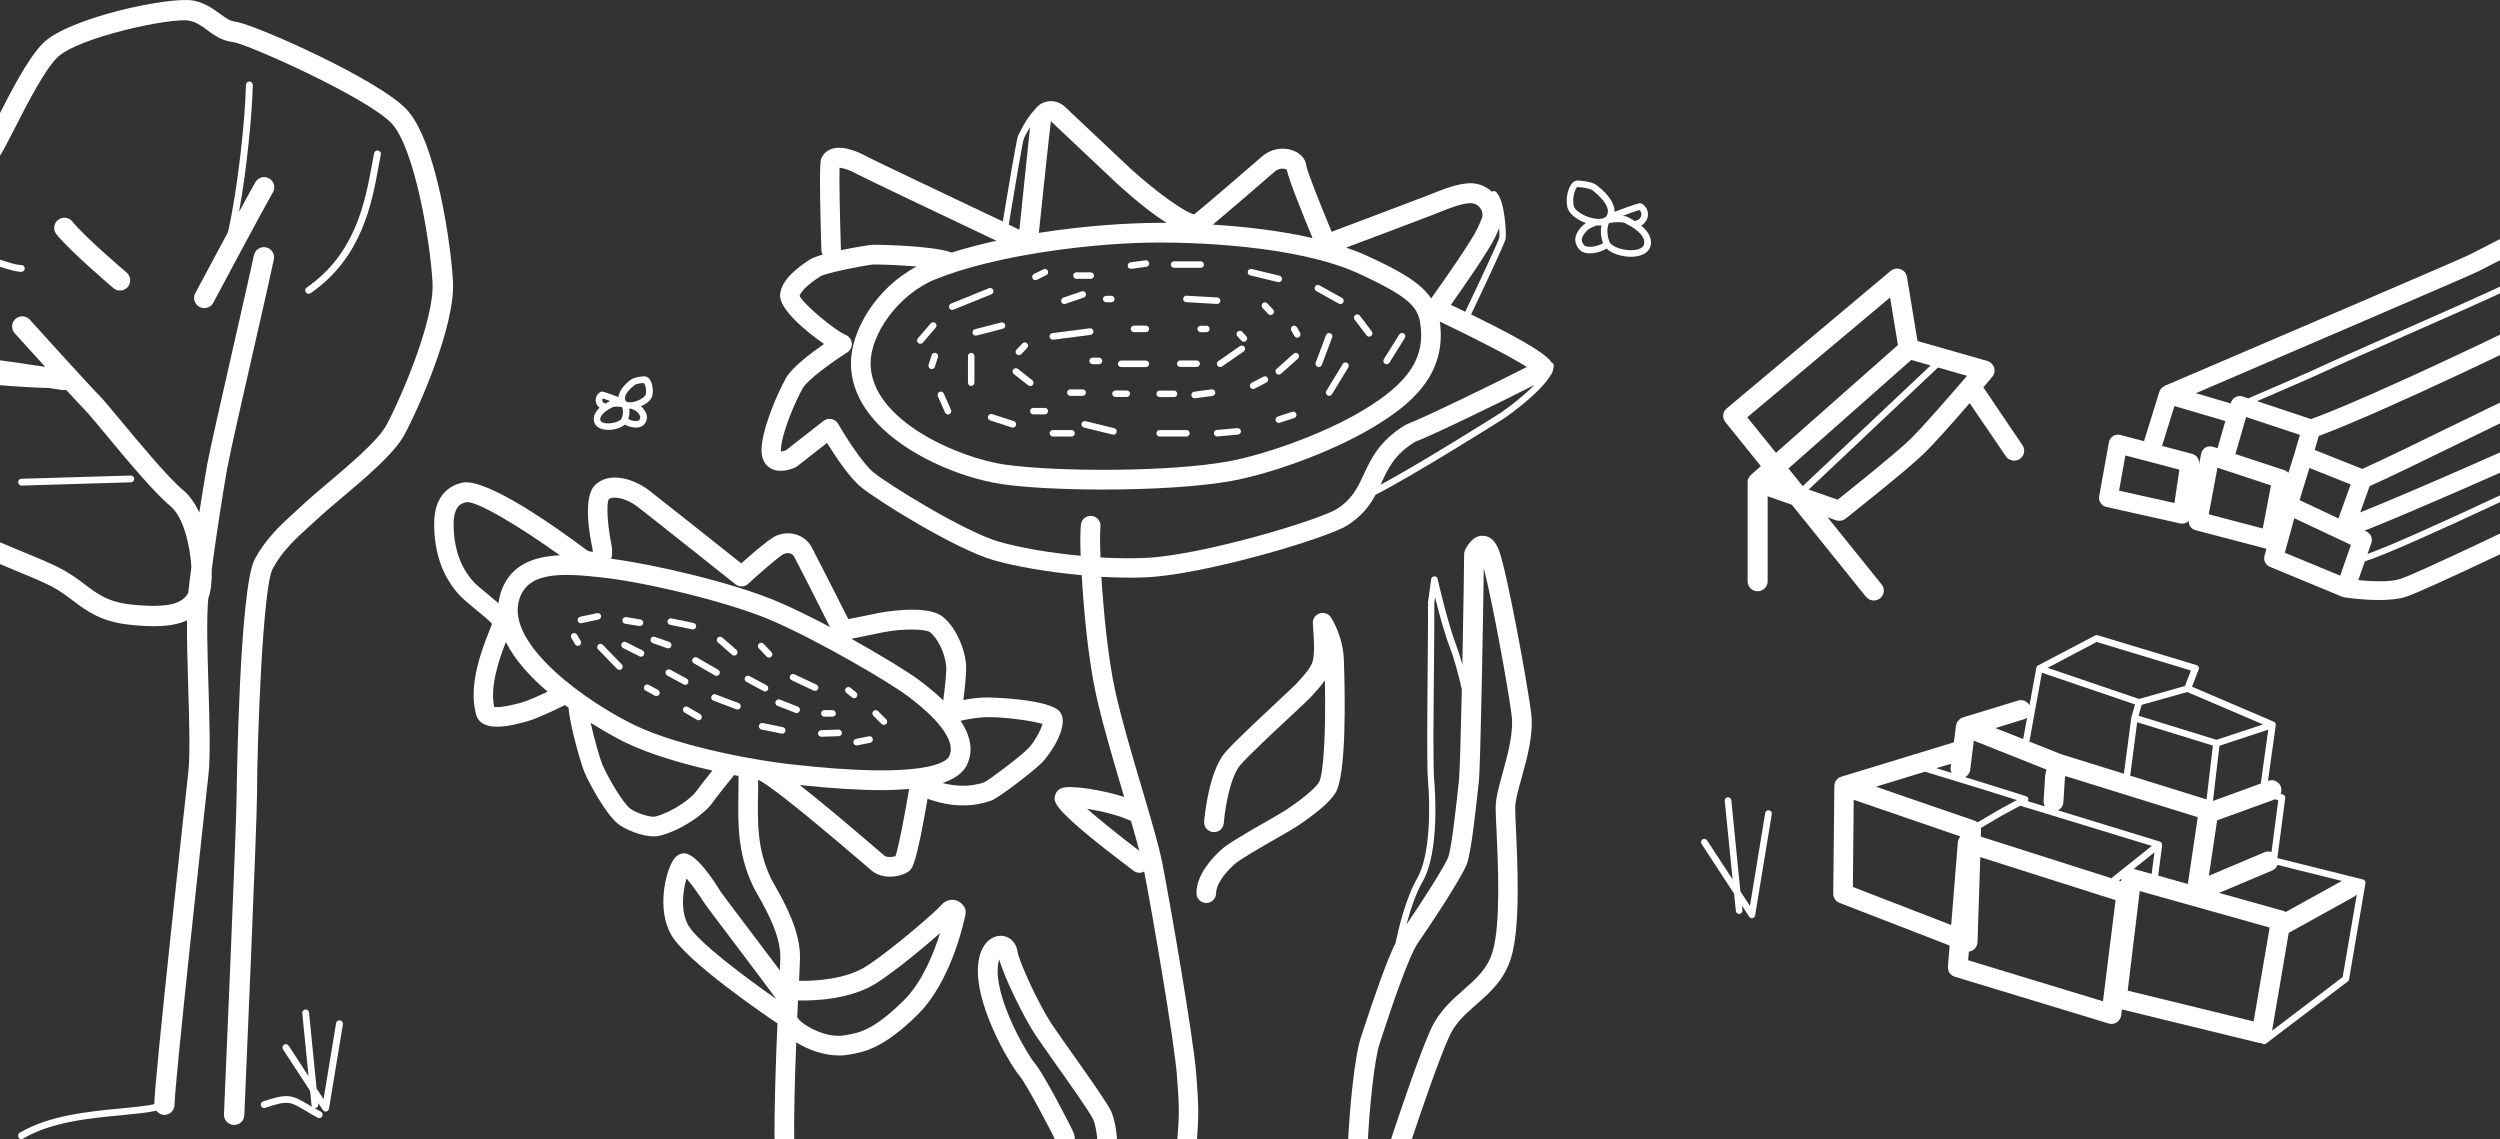 <svg width="384" height="175" viewBox="0 0 384 175" fill="none" xmlns="http://www.w3.org/2000/svg">
<rect x="0" y="0" width="384" height="175" fill="#333333" stroke="none"/>
<path d="M36.206 3.342C35.296 3.225 34.621 2.726 33.769 2.109C32.8 1.404 31.611 0.508 29.834 0.112C26.325 -0.666 10.454 2.726 6.577 6.66C4.243 9.039 1.629 14.148 -0.456 18.259C-1.16 19.64 -1.938 21.181 -2.423 21.974C-3.069 21.769 -4.082 21.358 -4.875 21.035C-9.045 19.361 -11.923 18.348 -13.714 19.302C-14.022 19.463 -14.551 19.669 -15.182 19.904C-18.265 21.079 -24.021 23.281 -26.796 30.006C-30.026 37.816 -30.085 54.951 -28.279 59.723C-28.029 60.369 -27.794 61.088 -27.515 61.881C-25.959 66.447 -23.61 73.348 -17.678 77.767C-12.965 81.277 -4.596 84.742 1.497 87.267C4.081 88.339 6.313 89.264 7.635 89.924C9.103 90.659 10.189 91.481 11.246 92.288C13.331 93.859 15.489 95.489 19.924 95.959C23.154 96.297 26.34 96.385 28.733 95.284C28.689 98.264 28.806 101.905 28.909 105.488C29.071 110.656 29.232 116.015 28.909 118.761C28.337 123.841 23.741 165.862 23.697 169.606C22.376 169.885 20.584 170.061 18.588 170.252C13.654 170.722 7.517 171.309 3.024 173.996C2.775 174.143 2.701 174.466 2.848 174.716C2.951 174.877 3.112 174.965 3.288 174.965C3.377 174.965 3.465 174.936 3.553 174.892C7.84 172.322 13.845 171.75 18.676 171.295C20.819 171.089 22.64 170.913 24.02 170.605C24.299 170.986 24.74 171.251 25.253 171.251C26.12 171.251 26.81 170.546 26.81 169.694C26.81 166.699 31.317 125.265 32.007 119.128C32.345 116.162 32.184 110.935 32.022 105.414C31.86 100.232 31.699 94.887 31.993 91.907C32.389 90.879 32.565 89.293 32.521 87.487C33.27 81.805 34.371 74.875 34.914 71.865C35.296 69.736 37.337 60.765 39.143 52.851C40.391 47.404 41.551 42.295 42.065 39.843C42.241 39.006 41.712 38.169 40.861 37.993C40.024 37.817 39.187 38.345 39.011 39.197C38.482 41.634 37.322 46.729 36.089 52.161C34.195 60.486 32.228 69.105 31.831 71.307C31.538 72.966 31.082 75.683 30.613 78.737C29.966 77.342 29.159 76.138 28.175 75.33C25.899 73.451 21.524 68.18 18.632 64.7C17.017 62.762 15.857 61.367 15.269 60.765C13.684 59.179 4.669 49.21 4.58 49.107C4.008 48.461 3.024 48.417 2.378 48.99C1.732 49.562 1.688 50.561 2.261 51.192C2.437 51.398 4.581 53.762 6.944 56.346C3.935 55.891 -0.529 55.245 -3.142 54.936C-4.009 54.834 -4.772 55.45 -4.875 56.302C-4.934 56.86 -4.684 57.374 -4.273 57.697C-8.384 57.241 -12.172 56.654 -14.198 55.993C-14.477 55.905 -14.771 56.052 -14.859 56.331C-14.947 56.61 -14.8 56.904 -14.521 56.992C-10.293 58.372 0.675 59.414 7.576 59.605C8.78 59.782 9.587 59.914 9.602 59.914C9.675 59.928 9.763 59.928 9.837 59.928C9.94 59.928 10.042 59.899 10.145 59.87C11.467 61.309 12.568 62.483 13.038 62.968C13.522 63.452 14.77 64.95 16.209 66.682C19.351 70.47 23.668 75.668 26.178 77.738C28.146 79.353 29.218 83.758 29.394 87.12C29.203 88.544 29.041 89.895 28.909 91.085C28.043 92.612 26.134 93.478 20.203 92.861C16.635 92.479 15.064 91.305 13.082 89.807C11.966 88.97 10.703 88.016 8.985 87.15C7.561 86.43 5.285 85.49 2.642 84.404C-3.304 81.937 -11.467 78.56 -15.872 75.286C-21.026 71.439 -23.096 65.346 -24.623 60.897C-24.902 60.075 -25.166 59.312 -25.416 58.636C-26.855 54.819 -26.972 38.492 -23.962 31.224C-21.701 25.748 -16.959 23.927 -14.125 22.855C-13.405 22.576 -12.789 22.341 -12.348 22.106C-11.423 21.842 -7.826 23.266 -6.094 23.971C-3.289 25.087 -2.144 25.557 -1.131 25.072C-0.338 24.691 0.117 23.912 2.261 19.713C4.155 15.998 6.754 10.918 8.75 8.877C11.834 5.735 26.531 2.608 29.1 3.181C30.216 3.43 30.98 3.988 31.846 4.634C32.874 5.383 34.019 6.249 35.751 6.455C38.027 6.734 56.571 15.073 60.183 18.979C63.633 22.723 66.085 36.877 66.438 43.425C66.746 49.181 61.534 61.279 59.317 65.361C58.039 67.71 53.532 71.498 50.258 74.273C48.922 75.404 47.762 76.373 46.925 77.151C46.44 77.606 45.956 78.046 45.501 78.457C43.122 80.616 40.89 82.657 39.143 85.858C36.735 90.277 36.353 121.609 36.353 121.918C36.353 126.22 34.415 170.722 34.401 171.162C34.356 172.029 35.032 172.748 35.898 172.792C35.928 172.792 35.942 172.792 35.972 172.792C36.809 172.792 37.499 172.132 37.528 171.295C37.601 169.459 39.481 126.278 39.481 121.903C39.481 114.4 40.332 90.189 41.889 87.34C43.386 84.595 45.339 82.804 47.615 80.748C48.085 80.308 48.584 79.867 49.083 79.412C49.846 78.692 50.977 77.738 52.284 76.637C55.954 73.554 60.521 69.707 62.077 66.844C64.206 62.938 69.947 50.091 69.58 43.249C69.301 37.949 67.098 21.827 62.503 16.865C58.303 12.269 39.055 3.709 36.206 3.342Z" fill="white"/>
<path d="M11.1 34.014C10.556 33.353 9.573 33.25 8.897 33.793C8.222 34.337 8.134 35.32 8.677 35.996C10.938 38.756 17.163 44.027 17.428 44.262C17.721 44.511 18.074 44.629 18.441 44.629C18.881 44.629 19.322 44.438 19.63 44.071C20.188 43.41 20.1 42.427 19.454 41.869C19.381 41.81 13.17 36.554 11.1 34.014Z" fill="white"/>
<path d="M38.306 12.519C38.291 12.519 38.291 12.519 38.306 12.519C38.013 12.519 37.778 12.739 37.778 13.033C37.66 18.407 36.544 28.875 35.017 35.658C32.654 40.063 30.187 44.688 29.996 45.026C29.585 45.789 29.878 46.729 30.642 47.14C30.877 47.257 31.127 47.331 31.376 47.331C31.934 47.331 32.477 47.037 32.756 46.509C32.83 46.362 40.567 31.856 41.918 29.55C42.359 28.802 42.094 27.847 41.36 27.422C40.611 26.981 39.657 27.245 39.231 27.979C38.82 28.684 37.866 30.431 36.721 32.546C37.925 25.88 38.717 17.584 38.835 13.077C38.82 12.754 38.585 12.519 38.306 12.519Z" fill="white"/>
<path d="M47.703 45.04C55.587 39.579 57.1 31.371 58.186 25.366C58.289 24.793 58.392 24.25 58.495 23.736C58.553 23.457 58.362 23.178 58.083 23.119C57.804 23.061 57.526 23.252 57.467 23.531C57.364 24.044 57.261 24.602 57.158 25.175C56.087 30.989 54.633 38.962 47.101 44.174C46.866 44.336 46.807 44.659 46.969 44.894C47.072 45.04 47.233 45.114 47.395 45.114C47.497 45.129 47.615 45.099 47.703 45.04Z" fill="white"/>
<path d="M3.259 40.709C0.954 40.709 -9.779 36.128 -16.474 31.959C-16.723 31.812 -17.032 31.885 -17.193 32.12C-17.34 32.37 -17.267 32.678 -17.032 32.84C-10.572 36.862 0.558 41.752 3.259 41.752C3.274 41.752 3.289 41.752 3.289 41.752C3.582 41.752 3.803 41.502 3.803 41.223C3.803 40.944 3.568 40.709 3.289 40.709C3.289 40.709 3.274 40.709 3.259 40.709Z" fill="white"/>
<path d="M3.318 74.582L20.115 74.082C20.408 74.067 20.629 73.833 20.614 73.539C20.599 73.26 20.379 73.04 20.1 73.04H20.085L3.289 73.539C2.995 73.554 2.775 73.789 2.79 74.082C2.804 74.361 3.024 74.582 3.303 74.582C3.303 74.582 3.303 74.582 3.318 74.582Z" fill="white"/>
<path d="M52.225 156.73C51.932 156.686 51.667 156.877 51.623 157.156L49.7 168.829L48.628 167.199L47.468 155.526C47.439 155.247 47.175 155.027 46.896 155.056C46.617 155.086 46.396 155.335 46.426 155.629L47.395 165.305L44.341 160.621C44.179 160.386 43.856 160.313 43.621 160.474C43.386 160.636 43.313 160.959 43.475 161.194L47.63 167.551L47.85 169.739C47.865 169.856 47.923 169.959 47.997 170.047C47.747 169.9 47.512 169.768 47.307 169.636C44.84 168.168 44.179 167.904 40.406 169.181C40.142 169.269 39.995 169.563 40.083 169.842C40.171 170.121 40.465 170.253 40.744 170.165C44.194 168.99 44.546 169.196 46.778 170.517C47.321 170.84 47.982 171.236 48.79 171.677C48.863 171.721 48.951 171.736 49.039 171.736C49.23 171.736 49.406 171.633 49.494 171.457C49.627 171.207 49.538 170.884 49.289 170.752C48.863 170.517 48.481 170.311 48.144 170.106C48.217 170.15 48.291 170.194 48.379 170.194C48.393 170.194 48.408 170.194 48.437 170.194C48.716 170.165 48.937 169.915 48.907 169.621L48.892 169.43L49.597 170.502C49.641 170.561 49.7 170.62 49.773 170.664C49.788 170.679 49.817 170.678 49.832 170.693C49.861 170.708 49.906 170.723 49.935 170.737C49.964 170.737 49.993 170.737 50.023 170.737C50.126 170.737 50.214 170.708 50.302 170.649C50.317 170.634 50.317 170.634 50.331 170.62C50.346 170.605 50.361 170.59 50.375 170.576C50.449 170.502 50.507 170.4 50.537 170.297C50.537 170.297 50.537 170.297 50.537 170.282L52.681 157.288C52.695 157.053 52.504 156.774 52.225 156.73Z" fill="white"/>
<path d="M450.827 25.573C450.773 25.465 450.706 25.358 450.638 25.264C450.625 25.25 450.625 25.237 450.611 25.223C450.611 25.223 450.611 25.223 450.598 25.223C450.504 25.116 450.396 25.008 450.275 24.927L442.394 19.938C441.721 19.521 440.847 19.709 440.417 20.381C440.148 20.798 440.161 21.309 440.349 21.726L440.094 21.968C440.013 21.767 439.892 21.592 439.731 21.444L435.709 17.92C435.602 17.826 435.467 17.745 435.319 17.678L426.967 14.154C426.308 13.872 425.582 14.141 425.218 14.732C424.963 14.571 424.68 14.477 424.358 14.49L418.991 14.934C418.951 14.934 418.911 14.948 418.87 14.961C418.83 14.975 418.776 14.975 418.736 14.988C418.574 15.028 418.413 15.096 418.278 15.19L417.861 15.486C412.979 18.942 405.286 24.47 404.049 25.815C402.462 27.133 382.825 37.368 379.409 39.076C377.795 39.883 348.004 52.634 332.496 59.264C332.483 59.278 332.47 59.291 332.443 59.305C332.348 59.345 332.268 59.412 332.174 59.493C332.106 59.547 332.039 59.587 331.985 59.641C331.931 59.708 331.891 59.789 331.837 59.87C331.784 59.95 331.73 60.031 331.703 60.125C331.689 60.139 331.676 60.152 331.676 60.179L329.322 67.765L325.691 66.81C325.314 66.716 324.897 66.769 324.561 66.984C324.225 67.2 323.996 67.549 323.929 67.939L322.436 76.211C322.301 76.964 322.786 77.691 323.525 77.865L334.85 80.394C334.958 80.421 335.065 80.434 335.159 80.434C335.442 80.434 335.724 80.353 335.966 80.179C336.047 80.125 336.101 80.031 336.182 79.963C336.141 80.636 336.558 81.255 337.217 81.43L348.125 84.294L347.829 85.37C347.641 86.07 347.99 86.796 348.663 87.065L359.732 91.651C359.786 91.678 359.839 91.665 359.907 91.692C359.961 91.705 360.001 91.745 360.068 91.745C360.458 91.813 362.866 92.162 365.381 92.162C366.806 92.162 368.273 92.055 369.429 91.705C372.428 90.804 394.567 80.098 397.068 78.874C397.109 78.847 397.162 78.834 397.203 78.807C398.481 78.013 428.567 59.305 431.836 57.086C435.238 54.772 451.432 39.695 452.709 38.444C454.323 36.871 454.377 34.423 454.377 34.154C454.377 33.966 454.337 33.764 454.256 33.589L450.827 25.573ZM450.464 31.948C446.321 35.822 428.231 50.509 425.434 52.19C424.116 52.983 419.354 56.023 414.297 59.237C407.976 63.272 400.821 67.832 399.503 68.585C396.893 70.051 370.734 82.559 363.646 85.088L364.238 83.407C364.48 82.721 364.157 81.954 363.498 81.645L363.202 81.51C369.026 79.251 389.523 70.266 392.482 68.787C395.858 67.106 414.755 55.848 417.445 54.1C419.919 52.499 442.838 33.522 448.957 28.451L450.464 31.948ZM442.609 23.529C442.622 23.515 442.622 23.502 442.636 23.488L447.074 26.299C436.355 35.19 417.902 50.401 415.871 51.719C413.208 53.454 394.513 64.59 391.177 66.245C388.299 67.684 368.703 76.278 362.529 78.699L363.982 74.664C367.062 73.306 373.208 70.293 378.198 67.859C381.762 66.11 385.125 64.469 385.717 64.241C387.479 63.555 406.792 51.517 411.863 47.926C417.014 44.295 430.8 34.759 430.935 34.665C431.002 34.625 431.056 34.571 431.109 34.517L442.609 23.529ZM434.781 20.906L437.848 23.582C437.955 23.677 438.063 23.73 438.184 23.784L429.226 32.352C428.002 33.199 415.158 42.076 410.222 45.573C404.614 49.527 386.066 60.986 384.695 61.551C384.022 61.806 381.453 63.071 376.961 65.263C371.985 67.697 365.852 70.697 362.839 72.028L355.536 69.11L356.168 66.958C366.188 63.259 391.648 50.979 394.768 49.218C398.265 47.24 422.3 32.002 424.411 30.495C426.55 28.962 434.082 21.874 434.405 21.578C434.606 21.404 434.714 21.162 434.781 20.906ZM361.063 74.409L359.181 79.627L353.209 76.816L354.729 71.88L361.063 74.409ZM425.797 16.75C425.824 16.763 425.837 16.79 425.864 16.804L432.4 19.561C430.235 21.605 424.398 27.026 422.757 28.196C420.672 29.689 396.826 44.792 393.37 46.756C390.276 48.505 364.722 60.825 354.984 64.375L346.686 61.618C350.277 60.071 356.571 57.355 357.392 56.911C357.809 56.696 361.844 54.907 366.524 52.849C374.419 49.379 384.237 45.048 385.461 44.335C386.927 43.488 390.034 41.901 393.047 40.354C396.14 38.767 399.072 37.261 400.417 36.481C402.206 35.445 411.016 29.756 412.401 28.693C413.692 27.698 421.304 21.148 421.842 20.61C422.152 20.274 424.452 18.041 425.797 16.75ZM380.7 41.659C380.942 41.538 405.151 29.204 406.227 27.698C406.873 26.985 412.576 22.816 417.485 19.305H417.498L419.637 17.786L423.739 17.449C422.582 18.566 421.399 19.722 421.184 19.938C420.82 20.314 413.248 26.851 411.836 27.954C410.478 29.016 401.735 34.638 399.96 35.674C398.642 36.44 395.589 38.014 392.63 39.52C389.604 41.067 386.483 42.667 385.004 43.528C383.82 44.214 373.612 48.706 366.147 52.002C361.265 54.154 357.405 55.862 356.961 56.09C356.101 56.547 348.582 59.789 345.341 61.188L344.493 60.905C344.13 60.784 343.727 60.811 343.377 60.999C343.027 61.174 342.772 61.497 342.664 61.874L342.637 61.968L337.284 60.394C348.098 55.727 378.925 42.547 380.7 41.659ZM333.989 77.26L325.489 75.364L326.458 69.957L334.756 72.136L333.989 77.26ZM338.091 69.715L337.728 71.611L337.769 71.315C337.876 70.589 337.432 69.903 336.72 69.715L332.093 68.491L333.989 62.371L341.817 64.671L340.633 68.76C340.62 68.787 340.633 68.814 340.62 68.854L339.921 68.625C339.531 68.504 339.1 68.545 338.75 68.746C338.428 68.948 338.172 69.298 338.091 69.715ZM347.56 81.174L339.261 78.995L340.606 71.84L348.824 74.557L347.56 81.174ZM343.323 69.728C343.35 69.661 343.391 69.621 343.417 69.553L345.005 64.052L353.263 66.796L352.456 69.553L351.501 72.633C351.339 72.459 351.151 72.311 350.909 72.23L343.323 69.728ZM359.45 88.423L350.949 84.9L352.402 79.6L359.382 82.882L361.104 83.689L359.45 88.423ZM450.732 36.373C449.549 37.516 433.355 52.58 430.235 54.705C427.088 56.843 397.351 75.337 395.764 76.319C388.945 79.627 370.962 88.249 368.609 88.948C366.995 89.432 364.197 89.311 362.234 89.109L363.242 86.231C369.456 84.267 397.969 70.549 399.973 69.419C401.318 68.666 408.178 64.281 414.822 60.058C419.865 56.843 424.627 53.804 425.931 53.024C428.002 51.786 445.823 37.61 450.867 32.89L451.526 34.409C451.459 34.92 451.27 35.862 450.732 36.373Z" fill="white"/>
<path d="M304.645 59.499C305.414 58.597 305.937 57.981 306.009 57.881C306.343 57.48 306.445 56.95 306.3 56.463C306.14 55.976 305.748 55.59 305.254 55.446L294.525 52.382L292.913 42.543C292.826 41.999 292.449 41.541 291.926 41.355C291.403 41.154 290.823 41.269 290.387 41.627L265.226 62.736C264.587 63.266 264.5 64.197 265.023 64.841L270.467 71.6L268.972 72.918C268.783 73.076 268.638 73.29 268.536 73.534C268.522 73.548 268.522 73.577 268.507 73.591C268.449 73.763 268.42 73.935 268.435 74.107V89.301C268.435 90.146 269.131 90.819 269.973 90.819C270.816 90.819 271.513 90.132 271.513 89.301V76.226L275.229 77.529L286.612 91.664C286.917 92.037 287.367 92.237 287.817 92.237C288.151 92.237 288.485 92.122 288.775 91.908C289.443 91.378 289.559 90.433 289.022 89.774L280.717 79.463L281.995 79.907C282.503 80.079 283.055 79.993 283.476 79.663C283.853 79.362 292.696 72.388 295.498 69.681C297.095 68.135 300.144 64.698 302.539 61.919L308.1 70.082C308.405 70.526 308.884 70.755 309.378 70.755C309.668 70.755 309.973 70.669 310.234 70.498C310.946 70.025 311.134 69.08 310.655 68.393L304.645 59.499ZM268.376 64.096L290.314 45.694L291.519 52.998L272.79 69.552L268.376 64.096ZM274.707 71.959L293.567 55.289L296.543 56.134L276.899 74.665L274.707 71.959ZM293.378 67.505C291.113 69.696 284.405 75.052 282.256 76.756L277.814 75.195L297.675 56.449L302.133 57.723C299.781 60.473 295.338 65.6 293.378 67.505Z" fill="white"/>
<path d="M362.951 135.084L349.829 131.811C349.815 131.782 349.829 131.739 349.815 131.711C349.815 131.711 349.815 131.711 349.815 131.697L351.01 122.588C351.039 122.332 350.882 122.104 350.64 122.033L350.299 121.948C350.441 121.606 350.47 121.222 350.341 120.838C350.057 120.055 349.189 119.642 348.406 119.927L348.363 119.941L349.559 111.387C349.559 111.387 349.559 111.387 349.559 111.373C349.573 111.302 349.559 111.231 349.544 111.16C349.53 111.131 349.516 111.117 349.516 111.103C349.502 111.089 349.502 111.074 349.488 111.06C349.431 110.975 349.374 110.918 349.288 110.875C349.288 110.875 349.288 110.861 349.274 110.861L336.693 105.481L337.717 102.82C337.774 102.692 337.76 102.549 337.703 102.421C337.646 102.293 337.532 102.193 337.39 102.165L322.19 97.568C322.062 97.525 321.934 97.54 321.806 97.611L313.053 102.208C313.053 102.208 313.053 102.208 313.039 102.222H313.025C313.01 102.236 312.996 102.25 312.968 102.265C312.939 102.293 312.897 102.322 312.882 102.35C312.868 102.364 312.854 102.393 312.84 102.421C312.825 102.464 312.797 102.492 312.797 102.535C312.797 102.549 312.783 102.549 312.783 102.563L311.73 108.327C311.388 107.716 310.691 107.388 309.993 107.602L301.511 110.192C301.397 110.22 301.283 110.277 301.183 110.334C301.155 110.348 301.141 110.391 301.098 110.405C300.984 110.491 300.885 110.576 300.799 110.69C300.756 110.747 300.7 110.79 300.657 110.861C300.571 111.017 300.515 111.174 300.472 111.359C300.472 111.387 300.443 111.416 300.443 111.444L300.116 114.02L282.824 119.301C282.81 119.301 282.795 119.315 282.781 119.315C282.639 119.357 282.511 119.414 282.383 119.5C282.354 119.514 282.34 119.542 282.326 119.557C282.297 119.585 282.269 119.599 282.255 119.628C282.127 119.742 282.013 119.87 281.927 120.026C281.927 120.026 281.927 120.026 281.927 120.041C281.842 120.197 281.799 120.354 281.785 120.524C281.785 120.567 281.771 120.596 281.771 120.638C281.771 120.667 281.757 120.695 281.757 120.724L281.586 137.262C281.586 137.888 281.97 138.457 282.554 138.685L299.461 145.232L299.205 148.462C299.148 149.174 299.59 149.829 300.273 150.028L323.87 157.201C324.012 157.243 324.168 157.272 324.311 157.272C324.595 157.272 324.894 157.187 325.136 157.03C325.506 156.788 325.762 156.39 325.819 155.948L325.933 155.052L347.04 160.204C347.153 160.232 347.281 160.247 347.395 160.247C347.41 160.247 347.41 160.247 347.424 160.247C347.523 160.332 347.637 160.389 347.765 160.389C347.879 160.389 347.979 160.36 348.064 160.289L360.631 150.739C360.731 150.668 360.802 150.554 360.816 150.426L363.335 135.653C363.364 135.397 363.207 135.141 362.951 135.084ZM349.829 132.85L359.706 135.312L351.082 140.08C350.982 140.023 350.882 139.951 350.754 139.923L340.863 137.148L349.018 133.704C349.402 133.533 349.687 133.22 349.829 132.85ZM349.416 122.787C349.431 122.787 349.431 122.773 349.431 122.773L349.943 122.901L348.904 130.871C348.562 130.757 348.192 130.743 347.836 130.9L339.283 134.515L340.55 126.004L349.416 122.787ZM332.082 129.69C332.082 129.676 332.082 129.662 332.082 129.647V129.633C332.067 129.548 332.025 129.477 331.982 129.42C331.968 129.405 331.953 129.391 331.939 129.391C331.897 129.348 331.84 129.306 331.783 129.292C331.768 129.292 331.768 129.277 331.754 129.263L316.099 124.467C316.568 124.239 316.896 123.784 316.938 123.229L317.166 119.514L317.237 119.201L337.575 125.52L336.052 135.781L331.498 134.5L332.11 129.804C332.096 129.761 332.082 129.733 332.082 129.69ZM327.2 119.144L328.267 110.932L339.895 114.518L338.927 122.787L327.2 119.144ZM347.253 120.354L339.909 123.029L340.906 114.547L348.406 112.071L347.253 120.354ZM347.609 111.274L340.45 113.636L328.481 109.936L328.951 108.271L335.953 106.292L347.609 111.274ZM322.048 98.607L336.522 102.99L335.611 105.367L328.552 107.36L314.505 102.578L322.048 98.607ZM313.637 103.332L327.94 108.199L327.399 110.107C327.399 110.121 327.385 110.121 327.385 110.135C327.385 110.149 327.385 110.163 327.385 110.178L327.371 110.22L326.232 118.845L316.611 115.856L311.715 113.907L313.637 103.332ZM310.847 110.491C311.046 110.434 311.217 110.334 311.359 110.22L310.762 113.522L306.492 111.829L310.847 110.491ZM302.621 118.262L303.176 113.764L314.334 118.205L314.163 118.959C314.149 119.044 314.135 119.115 314.135 119.201L313.893 123.044C313.879 123.342 313.964 123.627 314.106 123.869L311.459 123.058C311.53 122.958 311.573 122.844 311.559 122.73C311.545 122.531 311.402 122.36 311.217 122.304C311.16 122.289 307.374 121.065 301.852 119.372C302.265 119.13 302.564 118.745 302.621 118.262ZM299.689 117.308L299.618 117.877C299.575 118.176 299.661 118.461 299.789 118.717C299.02 118.489 298.223 118.247 297.412 117.991L299.689 117.308ZM295.676 118.532C302.165 120.482 307.545 122.175 309.794 122.887L306.99 124.41L306.962 124.424L306.947 124.438L303.745 126.317C303.603 126.203 303.446 126.103 303.276 126.047L288.147 120.838L295.676 118.532ZM300.728 129.334L299.703 142.086L284.603 136.237L284.731 122.844L301.112 128.48C300.913 128.736 300.756 129.021 300.728 129.334ZM323.016 153.799L302.308 147.494L302.422 146.171C302.649 146.142 302.863 146.071 303.062 145.943C303.475 145.673 303.717 145.217 303.745 144.733L304.172 131.654L324.951 138.258L323.016 153.799ZM325.791 135.369L325.464 135.269L325.848 134.97L325.791 135.369ZM324.453 134.771C324.41 134.814 324.396 134.871 324.368 134.913L304.258 128.509L304.286 127.513C304.286 127.399 304.258 127.285 304.243 127.185L307.431 125.307L310.306 123.755L330.516 129.932L324.453 134.771ZM330.929 130.914L330.488 134.23L327.783 133.476C327.769 133.476 327.741 133.476 327.726 133.476L330.929 130.914ZM346.157 156.888L326.816 152.163L328.666 136.863L348.619 142.47L346.157 156.888ZM359.834 150.071L348.989 158.325L351.551 143.282L361.585 137.731C361.756 137.632 361.898 137.518 362.012 137.375L359.834 150.071Z" fill="white"/>
<path d="M271.723 124.452C271.438 124.409 271.182 124.594 271.139 124.865L268.791 139.154L267.325 136.919L265.93 122.915C265.902 122.645 265.646 122.431 265.375 122.46C265.105 122.488 264.891 122.73 264.92 123.015L266.129 135.083L262.201 129.078C262.045 128.836 261.732 128.779 261.504 128.935C261.276 129.092 261.205 129.405 261.362 129.633L266.357 137.275L266.628 139.922C266.656 140.179 266.87 140.378 267.126 140.378C267.14 140.378 267.154 140.378 267.183 140.378C267.453 140.349 267.667 140.107 267.638 139.823L267.567 139.111L268.677 140.805C268.72 140.862 268.777 140.919 268.848 140.961C268.862 140.976 268.891 140.976 268.905 140.99C268.933 141.004 268.976 141.018 269.004 141.033C269.033 141.033 269.061 141.033 269.09 141.033C269.189 141.033 269.275 141.004 269.36 140.947C269.374 140.933 269.374 140.933 269.389 140.919C269.403 140.904 269.417 140.89 269.431 140.876C269.503 140.805 269.559 140.705 269.588 140.606C269.588 140.606 269.588 140.606 269.588 140.591L272.15 125.021C272.192 124.751 272.007 124.495 271.723 124.452Z" fill="white"/>
<path d="M204.427 94.819C204.042 94.25 203.331 94.008 202.676 94.221C202.021 94.449 201.609 95.075 201.651 95.758L201.694 96.384C201.808 98.007 201.95 100.014 201.68 101.394C201.466 102.447 200.271 103.757 199.616 104.468C199.431 104.667 199.274 104.853 199.161 104.981C198.933 105.223 197.524 106.56 196.143 107.841C193.112 110.674 189.34 114.203 188.145 115.626C185.74 118.515 185.071 124.92 184.957 126.172C184.886 126.998 185.498 127.738 186.337 127.809C187.191 127.88 187.903 127.268 187.974 126.429C188.245 123.269 189.141 119.156 190.465 117.562C191.532 116.281 195.546 112.524 198.207 110.047C200.427 107.969 201.224 107.229 201.48 106.916C201.58 106.802 201.708 106.66 201.851 106.503C202.32 105.991 202.946 105.294 203.501 104.497C203.672 112.509 203.302 119.014 202.576 120.181C202.306 120.622 201.253 121.917 197.467 124.45C197.026 124.749 195.845 125.418 194.606 126.13C191.219 128.065 188.558 129.617 187.576 130.513C185.839 132.107 183.776 134.555 183.776 137.188C183.776 138.028 184.459 138.697 185.284 138.697C186.11 138.697 186.793 138.014 186.793 137.188C186.793 136.007 187.818 134.384 189.611 132.748C190.422 132.008 193.838 130.058 196.086 128.763C197.481 127.966 198.591 127.325 199.118 126.984C202.32 124.849 204.284 123.155 205.124 121.789C206.846 118.999 206.604 106.617 206.419 101.423C206.319 97.694 204.498 94.933 204.427 94.819Z" fill="white"/>
<path d="M164.576 161.639C163.324 159.874 162.199 158.28 161.559 157.327C159.695 154.537 156.535 147.834 156.279 146.097C156.037 144.575 154.77 143.564 153.375 143.763C151.483 144.019 149.789 146.225 150.287 150.609C150.956 156.501 155.396 163.888 156.649 165.311C157.574 166.378 161.659 174.092 162.086 175.103C162.114 175.216 162.142 175.416 162.157 175.658C163.153 175.658 164.163 175.643 165.174 175.643C165.131 174.946 165.046 174.362 164.904 173.992C164.491 172.982 160.25 164.813 158.94 163.318C158.001 162.237 153.902 155.434 153.304 150.267C153.134 148.83 153.29 147.919 153.489 147.378C154.329 150.367 157.403 156.515 159.068 159.006C159.723 159.974 160.862 161.596 162.128 163.389C164.334 166.506 167.366 170.776 167.892 171.915C168.277 172.726 168.49 174.135 168.604 175.643C169.614 175.643 170.625 175.629 171.635 175.629C171.479 173.48 171.194 171.815 170.639 170.634C169.999 169.339 167.722 166.094 164.576 161.639Z" fill="white"/>
<path d="M122.307 160.102C124.185 161.297 126.676 162.123 128.882 162.123C129.338 162.123 129.764 162.094 130.191 162.023L130.376 161.995C132.711 161.596 135.614 161.098 140.937 155.861C146.345 150.538 148.224 140.803 148.309 140.39C148.366 140.049 148.323 139.693 148.152 139.38C147.868 138.867 147.284 138.298 146.445 138.213C146.018 138.184 145.206 138.241 144.466 139.138C143.854 139.878 137.35 145.613 133.138 148.374C129.978 150.438 125.082 150.709 122.734 150.652C122.805 149.2 122.848 148.047 122.876 147.35C123.018 143.123 120.542 138.725 119.062 136.092C118.749 135.537 118.493 135.082 118.336 134.74C116.287 130.385 116.358 126.357 116.443 121.703C116.457 121.077 116.457 120.408 116.457 119.768C117.439 120.209 120.869 122.557 132.611 132.634C133.308 133.231 133.792 133.644 133.949 133.772C134.717 134.399 135.728 134.655 136.696 134.655C137.863 134.655 138.987 134.299 139.627 133.801C140.097 133.431 140.723 132.947 142.474 122.685C144.623 123.497 148.323 124.365 152.223 122.984C153.404 122.572 158.713 118.473 160.065 117.121C161.09 116.096 164.391 111.542 162.826 109.364C161.374 107.372 152.095 107.058 150.914 107.144C149.803 107.215 148.807 107.357 147.967 107.514C148.209 105.678 148.48 103.202 148.38 102.006C148.11 99.16 146.573 96.071 144.708 94.662C142.146 92.741 135.045 94.136 134.973 94.15C133.365 94.477 131.487 94.862 130.305 95.103C128.925 92.371 125.239 85.098 124.655 84.017C123.588 82.052 121.04 81.341 118.962 82.422C117.881 82.992 115.333 85.226 113.853 86.536C110.736 84.045 101.442 76.673 99.749 75.363C97.173 73.385 93.472 72.46 91.394 74.509C89.487 76.388 90.583 82.309 90.968 84.073C91.039 84.415 91.053 84.643 91.053 84.771C90.84 84.757 90.512 84.686 90.242 84.586C85.574 81.085 74.729 73.357 71.014 74.139C69.392 74.481 66.659 75.776 66.688 80.515C66.702 85.013 68.04 88.699 70.644 91.489C71.199 92.072 72.096 92.812 73.049 93.595C73.832 94.235 75.07 95.246 75.583 95.815C75.483 96.085 75.341 96.456 75.198 96.797C74.031 99.743 71.868 105.237 73.135 109.763C73.974 112.737 78.842 111.385 80.905 110.816C82.585 110.346 85.374 108.994 86.769 108.297C86.954 108.439 87.139 108.567 87.324 108.695C87.552 111.57 89.26 117.377 89.758 118.587C90.27 119.825 93.031 125.19 95.123 126.685C96.091 127.382 98.468 128.464 100.432 128.464C100.802 128.464 101.158 128.421 101.471 128.336C104.687 127.482 108.174 125.062 109.412 123.326C110.181 122.258 111.903 120.109 112.757 119.056C112.985 119.099 113.212 119.142 113.44 119.184C113.44 120.01 113.44 120.849 113.426 121.632C113.341 126.457 113.269 131.011 115.618 136.007C115.789 136.391 116.087 136.918 116.443 137.544C117.767 139.892 119.973 143.834 119.859 147.222C119.845 147.663 119.816 148.289 119.788 149.058C118.706 147.62 117.34 145.798 115.66 143.578C113.44 140.646 110.921 137.316 110.636 136.875C109.569 135.124 106.879 131.068 105.086 131.068C104.374 131.068 103.777 131.481 103.307 132.278C102.183 134.199 100.902 139.664 103.065 143.536C105.385 147.677 117.753 156.074 119.162 157.028C119.247 157.085 119.332 157.113 119.418 157.141C119.162 163.176 118.905 170.392 118.976 175.885C119.973 175.885 120.983 175.871 121.994 175.871C121.923 171.331 122.093 165.396 122.307 160.102ZM122.577 153.669C125.168 153.726 130.789 153.527 134.774 150.908C137.791 148.93 141.833 145.585 144.395 143.322C143.427 146.425 141.648 150.879 138.788 153.697C134.134 158.28 131.956 158.65 129.836 159.006L129.651 159.034C126.747 159.547 122.862 157.241 122.449 156.216C122.506 155.334 122.549 154.48 122.577 153.669ZM137.549 131.509C137.08 131.666 136.197 131.723 135.856 131.438C135.699 131.31 135.244 130.912 134.575 130.342C129.451 125.945 125.623 122.757 122.833 120.579C127.744 121.106 131.914 121.362 135.386 121.362C136.952 121.362 138.361 121.291 139.642 121.191C138.916 125.489 138.005 130.2 137.549 131.509ZM151.084 110.175C153.461 110.019 158.471 110.659 160.136 111.2C159.88 112.125 158.884 114.004 157.902 115C156.564 116.338 151.91 119.81 151.198 120.152C148.821 120.992 146.487 120.721 144.765 120.266C146.587 119.654 147.811 118.8 148.409 117.69C149.533 115.598 149.234 113.264 147.541 110.716C148.38 110.517 149.633 110.275 151.084 110.175ZM135.557 97.139C138.617 96.512 142.189 96.598 142.858 97.11C143.897 97.893 145.135 100.156 145.335 102.305C145.42 103.187 145.149 105.578 144.879 107.585C143.854 106.589 142.645 105.564 141.236 104.511C139.627 103.301 135.457 100.725 130.775 98.121C131.956 97.879 133.892 97.48 135.557 97.139ZM93.501 76.701C94.099 76.118 96.148 76.474 97.899 77.811C99.877 79.32 112.828 89.638 112.956 89.738C113.54 90.207 114.38 90.179 114.92 89.667C116.699 88.03 119.56 85.539 120.329 85.127C120.869 84.842 121.638 84.899 121.965 85.483C122.52 86.493 126.064 93.481 127.487 96.313C124.769 94.876 122.022 93.509 119.631 92.485C112.586 89.453 100.261 86.65 93.885 85.824C94.07 85.169 94.084 84.401 93.885 83.476C93.359 80.985 93.088 77.384 93.501 76.701ZM74.928 91.275C74.088 90.592 73.234 89.894 72.822 89.453C70.758 87.247 69.691 84.244 69.676 80.544C69.662 77.555 71.028 77.27 71.612 77.142C73.177 76.872 79.824 80.871 86.001 85.297C81.987 85.468 78.301 86.735 76.906 91.061C76.735 91.602 76.636 92.129 76.565 92.656C76.095 92.243 75.554 91.787 74.928 91.275ZM80.066 107.927C77.504 108.638 76.351 108.652 75.91 108.596C75.213 105.379 76.721 101.124 77.703 98.619C79.098 101.408 81.489 103.999 84.108 106.233C82.727 106.902 81.062 107.642 80.066 107.927ZM106.922 121.575C106.125 122.685 103.307 124.721 100.674 125.418C99.977 125.603 97.842 124.934 96.846 124.237C95.621 123.354 93.174 119.013 92.519 117.434C92.149 116.537 91.266 113.477 90.726 111.029C93.743 112.922 96.077 114.061 96.148 114.089C99.948 115.911 104.901 117.334 109.427 118.359C108.544 119.455 107.505 120.778 106.922 121.575ZM97.457 111.371C90.697 108.126 77.475 99.117 79.781 91.987C81.162 87.76 86.285 87.987 92.846 88.742C99.421 89.496 112.045 92.513 118.45 95.274C125.851 98.462 136.639 104.824 139.442 106.93C144.651 110.83 146.886 114.146 145.761 116.238C145.42 116.864 142.673 119.839 121.211 117.363L120.613 117.291C116.927 116.864 104.801 114.9 97.457 111.371ZM105.698 142.084C104.474 139.892 104.901 136.69 105.456 134.925C106.324 135.964 107.477 137.558 108.046 138.483C108.345 138.967 109.854 140.974 113.227 145.428C115.362 148.261 118.165 151.961 119.233 153.441C114.878 150.41 107.15 144.703 105.698 142.084Z" fill="white"/>
<path d="M92.32 94.562C92.263 94.292 91.992 94.121 91.722 94.178L89.117 94.733C88.847 94.79 88.676 95.061 88.733 95.331C88.79 95.573 88.989 95.73 89.231 95.73C89.26 95.73 89.302 95.73 89.331 95.715L91.935 95.16C92.206 95.103 92.376 94.833 92.32 94.562Z" fill="white"/>
<path d="M96.006 95.801L98.212 96.157C98.24 96.157 98.269 96.157 98.297 96.157C98.539 96.157 98.753 95.986 98.796 95.73C98.838 95.459 98.653 95.203 98.383 95.146L96.177 94.79C95.921 94.748 95.636 94.933 95.593 95.203C95.551 95.488 95.736 95.758 96.006 95.801Z" fill="white"/>
<path d="M102.937 95.972L106.324 96.669C106.352 96.669 106.395 96.683 106.424 96.683C106.666 96.683 106.865 96.512 106.922 96.285C106.979 96.014 106.808 95.744 106.523 95.687L103.136 94.99C102.866 94.933 102.595 95.118 102.538 95.388C102.481 95.644 102.652 95.915 102.937 95.972Z" fill="white"/>
<path d="M100.247 98.775L102.467 99.558C102.524 99.572 102.581 99.587 102.638 99.587C102.851 99.587 103.036 99.459 103.107 99.245C103.207 98.989 103.065 98.69 102.808 98.605L100.588 97.822C100.318 97.722 100.033 97.865 99.948 98.121C99.848 98.391 99.99 98.676 100.247 98.775Z" fill="white"/>
<path d="M98.681 99.9L96.162 98.633C95.92 98.505 95.607 98.604 95.479 98.861C95.351 99.103 95.451 99.416 95.707 99.544L98.226 100.81C98.297 100.853 98.368 100.867 98.454 100.867C98.639 100.867 98.809 100.768 98.909 100.583C99.037 100.327 98.923 100.013 98.681 99.9Z" fill="white"/>
<path d="M92.59 99.046C92.39 98.847 92.077 98.847 91.878 99.032C91.679 99.231 91.679 99.544 91.864 99.743L94.781 102.746C94.881 102.846 95.009 102.903 95.137 102.903C95.265 102.903 95.393 102.86 95.493 102.761C95.692 102.561 95.692 102.248 95.507 102.049L92.59 99.046Z" fill="white"/>
<path d="M101.072 105.977L99.649 105.194C99.407 105.066 99.094 105.137 98.966 105.393C98.838 105.635 98.923 105.948 99.165 106.077L100.588 106.859C100.66 106.902 100.745 106.916 100.83 106.916C101.001 106.916 101.186 106.817 101.272 106.66C101.4 106.418 101.314 106.119 101.072 105.977Z" fill="white"/>
<path d="M105.242 105.194C105.427 105.194 105.598 105.094 105.683 104.924C105.812 104.682 105.726 104.369 105.484 104.241L102.965 102.874C102.723 102.746 102.41 102.832 102.282 103.073C102.154 103.315 102.239 103.628 102.481 103.757L105 105.123C105.071 105.166 105.157 105.194 105.242 105.194Z" fill="white"/>
<path d="M106.381 101.195C106.239 101.437 106.324 101.75 106.566 101.878L109.797 103.743C109.882 103.785 109.967 103.814 110.053 103.814C110.224 103.814 110.394 103.728 110.494 103.558C110.636 103.316 110.551 103.003 110.309 102.874L107.078 101.01C106.822 100.882 106.523 100.953 106.381 101.195Z" fill="white"/>
<path d="M112.444 100.569C112.543 100.654 112.657 100.697 112.771 100.697C112.913 100.697 113.056 100.64 113.155 100.526C113.34 100.312 113.312 99.999 113.112 99.814L110.935 97.921C110.721 97.736 110.408 97.751 110.223 97.964C110.038 98.177 110.067 98.491 110.266 98.676L112.444 100.569Z" fill="white"/>
<path d="M117.753 100.853C117.852 100.953 117.98 101.01 118.123 101.01C118.251 101.01 118.379 100.967 118.478 100.867C118.678 100.682 118.692 100.355 118.493 100.156L117.283 98.889C117.098 98.69 116.771 98.675 116.571 98.875C116.372 99.06 116.358 99.387 116.557 99.586L117.753 100.853Z" fill="white"/>
<path d="M117.51 106.219C117.695 106.219 117.866 106.119 117.952 105.948C118.08 105.706 117.994 105.393 117.752 105.265L115.119 103.842C114.877 103.714 114.564 103.799 114.436 104.041C114.308 104.283 114.394 104.596 114.635 104.724L117.268 106.148C117.354 106.19 117.439 106.219 117.51 106.219Z" fill="white"/>
<path d="M113.469 107.998L109.925 106.66C109.669 106.56 109.37 106.689 109.27 106.959C109.171 107.215 109.299 107.514 109.569 107.614L113.113 108.951C113.17 108.98 113.227 108.98 113.284 108.98C113.483 108.98 113.682 108.852 113.753 108.653C113.853 108.396 113.725 108.098 113.469 107.998Z" fill="white"/>
<path d="M107.548 109.691L105.655 108.581C105.413 108.439 105.1 108.524 104.972 108.766C104.83 109.008 104.915 109.321 105.157 109.449L107.05 110.56C107.135 110.602 107.221 110.631 107.306 110.631C107.477 110.631 107.648 110.545 107.747 110.374C107.861 110.147 107.79 109.834 107.548 109.691Z" fill="white"/>
<path d="M121.595 104.483L124.982 106.077C125.053 106.105 125.125 106.119 125.196 106.119C125.381 106.119 125.566 106.006 125.651 105.835C125.765 105.579 125.665 105.28 125.409 105.166L122.022 103.572C121.78 103.458 121.467 103.558 121.353 103.814C121.239 104.07 121.339 104.369 121.595 104.483Z" fill="white"/>
<path d="M119.417 108.41L122.178 109.492C122.235 109.521 122.307 109.521 122.363 109.521C122.563 109.521 122.762 109.393 122.833 109.193C122.933 108.937 122.805 108.638 122.549 108.539L119.787 107.457C119.531 107.357 119.232 107.485 119.133 107.742C119.033 107.998 119.147 108.311 119.417 108.41Z" fill="white"/>
<path d="M120.243 111.684L117.169 111.058C116.884 111.001 116.628 111.171 116.571 111.456C116.514 111.726 116.685 111.997 116.97 112.054L120.044 112.68C120.072 112.68 120.115 112.694 120.144 112.694C120.385 112.694 120.585 112.523 120.642 112.296C120.699 112.011 120.528 111.741 120.243 111.684Z" fill="white"/>
<path d="M126.619 110.076H127.886C128.171 110.076 128.384 109.848 128.384 109.577C128.384 109.307 128.156 109.079 127.886 109.079H126.619C126.335 109.079 126.121 109.307 126.121 109.577C126.121 109.848 126.335 110.076 126.619 110.076Z" fill="white"/>
<path d="M126.149 113.164H126.164L128.839 113.079C129.124 113.064 129.337 112.837 129.323 112.552C129.309 112.282 129.096 112.068 128.825 112.068H128.811L126.135 112.153C125.851 112.168 125.637 112.395 125.651 112.68C125.651 112.936 125.865 113.164 126.149 113.164Z" fill="white"/>
<path d="M130.875 107.129C130.974 107.201 131.088 107.243 131.188 107.243C131.33 107.243 131.472 107.186 131.572 107.058C131.743 106.845 131.714 106.518 131.501 106.347L130.633 105.635C130.419 105.464 130.092 105.493 129.921 105.706C129.75 105.92 129.779 106.247 129.992 106.418L130.875 107.129Z" fill="white"/>
<path d="M135.415 111.2C135.514 111.299 135.642 111.342 135.77 111.342C135.899 111.342 136.027 111.285 136.126 111.2C136.325 111 136.325 110.687 136.126 110.488L134.86 109.221C134.66 109.022 134.347 109.022 134.148 109.221C133.949 109.421 133.949 109.734 134.148 109.933L135.415 111.2Z" fill="white"/>
<path d="M131.088 114.089C131.131 114.331 131.344 114.502 131.586 114.502C131.615 114.502 131.657 114.502 131.686 114.488L133.664 114.089C133.934 114.032 134.119 113.776 134.062 113.492C134.006 113.221 133.749 113.036 133.465 113.093L131.486 113.492C131.216 113.549 131.031 113.819 131.088 114.089Z" fill="white"/>
<path d="M88.633 97.48C88.491 97.238 88.178 97.167 87.936 97.309C87.694 97.451 87.623 97.765 87.765 98.007L88.334 98.96C88.434 99.117 88.59 99.202 88.761 99.202C88.847 99.202 88.946 99.174 89.017 99.131C89.259 98.989 89.331 98.675 89.188 98.433L88.633 97.48Z" fill="white"/>
<path d="M183.747 164.984C183.263 158.963 179.534 137.629 178.51 132.463C177.969 129.745 176.702 125.489 175.364 120.963C173.927 116.124 172.304 110.631 171.322 106.233C170.227 101.337 169.515 94.15 169.173 88.599C170.568 88.671 171.963 88.728 173.329 88.728C174.254 88.728 175.179 88.713 176.076 88.671C185 88.272 203.743 82.707 206.917 80.715C209.208 79.263 210.404 77.641 211.286 75.99C217.036 73.086 230.443 64.647 231.098 64.22C231.738 63.764 236.548 60.377 238.142 57.673C238.356 57.431 238.498 57.132 238.541 56.805C238.612 56.577 238.669 56.349 238.655 56.136C238.655 55.922 238.513 55.737 238.328 55.68C237.716 54.698 235.353 52.877 225.96 48.294C227.525 45.02 231.154 37.335 231.268 36.666C231.382 36.011 231.197 30.76 229.774 29.465C229.603 29.308 229.347 29.322 229.162 29.45C228.265 28.625 227.098 28.141 225.874 28.141C225.86 28.141 225.846 28.141 225.832 28.141C223.896 28.155 221.391 29.18 219.726 29.849L219.256 30.034C218.161 30.475 208.226 34.204 204.54 35.599C202.633 31.016 200.769 26.248 200.641 25.437C200.584 24.853 200.242 23.786 198.719 23.16C197.097 22.505 195.218 22.847 193.838 24.042C191.817 25.793 185.298 31.429 183.434 32.923C182.082 32.695 177.641 29.522 173.685 25.935L163.537 16.371C162.669 15.56 161.445 15.318 160.349 15.731C159.752 15.958 159.268 16.357 158.926 16.855C157.531 18.278 156.364 20.883 156.35 20.925C156.122 21.495 154.543 30.874 154.03 34.019C144.737 29.621 133.749 24.384 133.024 23.985C132.896 23.914 129.764 22.092 127.644 22.904C126.904 23.188 126.349 23.743 126.107 24.498C126.021 24.768 125.779 25.508 126.164 38.445C126.178 38.687 126.249 38.901 126.349 39.1C125.452 39.37 124.698 39.655 124.271 39.94C122.25 41.292 120.129 42.957 119.83 45.12C119.503 47.369 123.773 50.884 126.576 52.834C124.527 54.257 121.609 56.463 120.713 58.086C119.546 60.178 117.112 65.586 116.97 68.93C116.899 70.61 117.624 71.45 118.236 71.848C119.773 72.859 121.809 71.962 122.207 71.763C122.307 71.72 122.392 71.663 122.478 71.592L127.032 68.034C128.242 69.984 130.405 73.271 132.212 74.78C134.618 76.801 146.8 84.387 152.65 86.052C155.98 87.005 160.947 87.874 166.156 88.343C166.469 94.036 167.195 101.465 168.391 106.859C169.387 111.357 171.038 116.893 172.489 121.789C172.546 122.002 172.618 122.202 172.674 122.415C169.244 121.305 164.875 120.664 163.352 120.978C162.698 121.106 162.185 121.59 162.043 122.23C161.815 123.241 161.573 124.294 174.126 133.758C174.397 133.957 174.724 134.057 175.037 134.057C175.293 134.057 175.521 133.986 175.749 133.858C177.072 140.732 180.346 159.76 180.773 165.154C181.185 170.335 181.114 171.274 180.858 174.789L180.801 175.487C181.812 175.487 182.822 175.473 183.833 175.473L183.861 175.017C184.089 171.488 184.174 170.392 183.747 164.984ZM230.528 63.394C230.386 63.494 218.274 71.122 212.041 74.467C212.098 74.353 212.155 74.239 212.197 74.125C213.222 71.919 214.19 69.827 217.307 67.891C219.982 66.881 230.941 61.572 235.695 59.125C234.186 60.662 232.094 62.313 230.528 63.394ZM229.689 36.367C229.717 36.31 230.03 35.599 230.272 35.044C230.315 35.741 230.329 36.296 230.286 36.524C230.144 37.122 227.141 43.526 225.063 47.881C224.366 47.54 223.626 47.198 222.857 46.828C224.764 44.124 228.692 38.488 229.689 36.367ZM220.352 32.895L220.85 32.695C222.202 32.14 224.48 31.215 225.846 31.201H225.86C226.458 31.201 226.999 31.471 227.354 31.955C227.696 32.411 227.796 32.98 227.625 33.492C227.525 33.763 227.041 34.873 226.928 35.101C226.045 37.008 221.889 42.957 219.826 45.832C218.189 43.412 215.058 41.619 209.934 39.271C208.938 38.815 207.871 38.403 206.761 38.032C211.087 36.41 219.328 33.307 220.352 32.895ZM195.773 26.376C196.286 25.921 196.983 25.779 197.538 26.006C197.581 26.02 197.609 26.035 197.638 26.049C197.979 27.686 200.171 33.094 201.608 36.566C196.4 35.371 190.849 34.788 186.295 34.503C188.8 32.411 193.553 28.312 195.773 26.376ZM161.417 18.62L171.579 28.198C174.852 31.172 177.314 33.051 179.193 34.233C178.794 34.233 178.438 34.233 178.125 34.233C172.874 34.233 166.185 34.731 159.567 35.77C160.051 31.144 161.218 20.071 161.417 18.62ZM157.247 21.338C157.403 20.94 157.773 20.242 158.215 19.516C157.887 22.704 156.991 31.272 156.578 35.286C156.037 35.029 155.496 34.773 154.941 34.503C155.781 29.365 157.062 21.865 157.247 21.338ZM178.125 37.25C182.865 37.25 199.061 37.591 208.696 42.017C216.325 45.519 217.734 47.113 218.132 49.56C219 54.869 216.467 58.755 209.379 63.01C203.032 66.824 193.994 69.898 188.7 70.866C179.791 72.503 162.37 72.503 154.358 71.364C147.384 70.368 133.721 64.604 133.721 55.794C133.721 51.482 137.777 45.262 143.812 42.843C152.991 39.157 168.021 37.25 178.125 37.25ZM128.953 25.764C129.537 25.807 130.647 26.163 131.458 26.647C132.241 27.102 145.619 33.45 153.048 36.979C150.657 37.506 148.352 38.104 146.203 38.787C142.886 37.634 134.162 37.591 134.077 37.591C133.821 37.591 131.501 37.933 129.152 38.431C129.152 38.417 129.167 38.403 129.167 38.388C128.996 33.208 128.896 27.486 128.953 25.764ZM169.031 80.928C169.131 80.103 168.533 79.349 167.707 79.249C166.854 79.149 166.128 79.747 166.028 80.572C165.928 81.384 165.914 83.12 165.985 85.369C161.132 84.913 156.549 84.102 153.447 83.205C148.181 81.697 136.283 74.325 134.119 72.517C132.355 71.037 129.622 66.653 128.725 65.088C128.512 64.704 128.128 64.447 127.701 64.362C127.274 64.277 126.833 64.391 126.477 64.661L120.727 69.158C120.485 69.258 120.158 69.343 119.944 69.358C119.944 69.301 119.944 69.215 119.944 69.115C120.044 66.483 122.179 61.629 123.303 59.623C123.986 58.385 127.715 55.666 130.134 54.129C130.618 53.83 130.889 53.275 130.832 52.706C130.775 52.137 130.419 51.653 129.893 51.439C128.327 50.813 123.445 46.785 122.819 45.447C122.99 44.907 123.687 43.981 125.908 42.501C126.89 41.861 133.095 40.722 134.063 40.623C135.728 40.623 138.418 40.736 140.78 40.936C134.433 44.337 130.704 50.884 130.704 55.794C130.704 60.647 133.735 65.173 139.457 68.859C144.523 72.118 150.245 73.841 153.931 74.367C157.674 74.908 163.409 75.193 169.415 75.193C176.631 75.193 184.231 74.78 189.241 73.855C194.919 72.816 204.199 69.642 210.931 65.614C216.652 62.184 222.316 57.559 221.149 49.39C226.415 51.895 232.051 54.798 234.528 56.364C230.073 58.669 218.217 64.405 216.125 65.145C216.068 65.159 216.04 65.202 215.997 65.23C215.94 65.259 215.898 65.259 215.841 65.287C211.87 67.721 210.589 70.468 209.465 72.887C208.525 74.922 207.7 76.687 205.309 78.196C202.747 79.818 184.758 85.297 175.948 85.696C173.728 85.796 171.379 85.753 169.031 85.625C168.946 83.39 168.946 81.697 169.031 80.928ZM166.967 124.223C169.188 124.578 172.006 125.261 173.728 126.115C174.212 127.781 174.653 129.346 174.994 130.684C172.034 128.449 168.96 125.973 166.967 124.223Z" fill="white"/>
<path d="M226.771 154.281C228.878 152.431 231.069 150.51 232.108 147.094C233.546 142.369 233.104 132.919 232.848 127.268C232.777 125.845 232.734 124.707 232.734 124.052C232.734 123.013 233.204 121.305 233.716 119.498C234.599 116.31 235.609 112.709 235.168 109.393C234.513 104.383 231.454 87.817 230.272 84.615C229.717 83.106 228.892 82.323 227.796 82.295C226.216 82.195 225.263 83.988 225.021 84.515C224.935 84.714 224.892 84.928 224.892 85.127C224.892 85.952 224.779 93.937 224.622 102.063C224.295 100.939 223.967 99.886 223.654 99.06C222.388 95.787 220.822 88.984 220.808 88.913C220.751 88.671 220.537 88.486 220.295 88.528C220.054 88.543 219.854 88.728 219.826 88.955L219.342 92.499C219.342 92.528 219.342 92.542 219.342 92.57C219.356 94.976 219.328 98.918 219.285 103.088C219.228 110.389 219.157 117.932 219.342 120.01C219.684 123.867 219.726 131.353 217.677 134.911C215.884 138.042 214.773 142.824 214.361 144.817C212.909 147.82 211.158 152.886 209.451 158.081L209.052 159.277C207.985 162.465 207.273 170.961 207.06 175.387C208.07 175.387 209.081 175.373 210.091 175.373C210.319 170.691 211.059 162.835 211.927 160.244L212.325 159.035C213.521 155.406 216.31 146.923 217.876 144.703C219.356 142.611 224.551 134.783 225.319 132.677C225.931 131.012 226.572 125.447 227.141 120.152C227.426 117.477 227.81 94.492 227.91 87.262C229.191 92.243 231.567 105.123 232.179 109.791C232.535 112.495 231.61 115.797 230.813 118.701C230.23 120.807 229.731 122.615 229.731 124.066C229.731 124.749 229.788 125.931 229.86 127.425C230.101 132.52 230.543 142.013 229.248 146.226C228.451 148.83 226.757 150.31 224.807 152.032C223.014 153.598 220.993 155.377 219.726 158.209C217.961 162.137 215.058 170.762 213.535 175.359C214.603 175.345 215.67 175.345 216.737 175.331C218.317 170.605 220.936 162.934 222.501 159.433C223.441 157.199 225.063 155.775 226.771 154.281ZM224.095 119.882C223.825 122.401 223.014 130.072 222.459 131.624C221.975 132.961 218.275 138.74 216.04 141.999C216.609 139.864 217.435 137.288 218.516 135.409C221.178 130.77 220.395 121.021 220.295 119.925C220.11 117.904 220.182 110.033 220.253 103.102C220.295 98.946 220.324 95.033 220.31 92.613L220.424 91.745C221.007 94.05 221.889 97.381 222.701 99.445C223.341 101.081 224.01 103.6 224.537 105.878C224.394 112.581 224.224 118.63 224.095 119.882Z" fill="white"/>
<path d="M252.09 34.645C252.588 34.375 252.958 33.905 253.086 33.322C253.243 32.596 252.972 31.87 252.389 31.415C252.261 31.315 252.09 31.215 251.891 31.215C251.791 31.215 251.492 31.215 247.991 32.539C248.048 30.76 246.141 29.18 245.458 28.611L245.316 28.497C244.462 27.771 242.298 27.729 242.27 27.729C242.071 27.729 241.757 27.814 241.444 28.184C240.918 28.824 240.462 30.205 240.733 31.756C240.918 32.809 242.199 33.763 243.608 34.261C243.352 34.418 243.095 34.617 242.839 34.916C241.487 36.481 241.957 37.52 242.526 38.246C242.896 38.73 243.537 38.915 244.22 38.915C244.96 38.915 245.743 38.702 246.312 38.431C246.483 38.346 246.639 38.26 246.767 38.175C247.578 38.972 249.13 39.442 250.525 39.442C250.752 39.442 250.966 39.427 251.179 39.399C252.546 39.242 253.414 38.573 253.57 37.577C253.741 36.353 252.958 35.371 252.09 34.645ZM251.805 32.254C252.161 32.553 252.133 32.952 252.09 33.123C252.033 33.421 251.805 33.763 251.364 33.863C251.279 33.877 251.208 33.919 251.151 33.976C250.795 33.749 250.468 33.578 250.254 33.464L250.098 33.379C249.87 33.251 249.571 33.179 249.258 33.151C250.382 32.724 251.421 32.354 251.805 32.254ZM246.155 37.392C246.098 37.421 246.013 37.463 245.871 37.535C244.917 37.99 243.622 38.047 243.309 37.648C242.996 37.236 242.597 36.737 243.593 35.599C243.963 35.172 244.305 35.03 244.732 34.845C244.889 34.788 245.045 34.702 245.202 34.631C245.316 34.645 245.415 34.645 245.529 34.645C245.7 34.645 245.842 34.617 245.984 34.603C245.828 35.343 245.856 36.339 246.226 37.364C246.212 37.364 246.184 37.364 246.155 37.392ZM245.202 33.606C243.65 33.464 241.857 32.425 241.715 31.585C241.444 30.048 242.071 28.853 242.256 28.739C242.967 28.739 244.277 28.938 244.647 29.251L244.803 29.379C245.444 29.92 247.408 31.543 246.881 32.966C246.625 33.635 245.728 33.649 245.202 33.606ZM251.051 38.403C249.514 38.588 247.536 37.933 247.223 37.15C246.639 35.713 246.995 34.403 247.166 34.261C247.536 34.176 248.091 34.119 248.589 34.119C249.016 34.119 249.414 34.161 249.599 34.261L249.77 34.361C250.51 34.745 252.773 35.941 252.545 37.435C252.46 38.132 251.563 38.346 251.051 38.403Z" fill="white"/>
<path d="M98.994 57.801C98.98 57.801 97.443 57.829 96.746 58.427C96.29 58.797 95.109 59.793 94.995 60.989C92.803 60.163 92.59 60.149 92.505 60.149C92.32 60.149 92.177 60.249 92.063 60.32C91.622 60.661 91.409 61.217 91.537 61.772C91.608 62.127 91.821 62.426 92.106 62.64C91.551 63.138 91.096 63.807 91.224 64.632C91.338 65.386 91.978 65.885 92.974 65.999C93.131 66.013 93.287 66.027 93.444 66.027C94.369 66.027 95.379 65.742 95.991 65.216C96.063 65.258 96.134 65.287 96.205 65.33C96.603 65.529 97.159 65.671 97.685 65.671C98.198 65.671 98.681 65.529 98.966 65.159C99.35 64.661 99.749 63.864 98.752 62.697C98.653 62.583 98.553 62.483 98.454 62.398C99.336 62.028 100.09 61.402 100.218 60.69C100.403 59.594 100.09 58.598 99.706 58.142C99.421 57.872 99.165 57.801 98.994 57.801ZM92.604 61.202C92.832 61.273 93.259 61.416 93.743 61.601C93.672 61.629 93.6 61.658 93.529 61.686C93.401 61.757 93.202 61.857 92.989 61.985C92.96 61.971 92.917 61.942 92.889 61.942C92.661 61.885 92.547 61.715 92.519 61.558C92.505 61.501 92.49 61.345 92.604 61.202ZM95.493 64.262C95.323 64.689 94.084 65.13 93.074 65.016C92.775 64.974 92.263 64.86 92.206 64.504C92.078 63.608 93.515 62.839 93.999 62.597L94.113 62.54C94.212 62.483 94.44 62.455 94.711 62.455C94.981 62.455 95.308 62.483 95.55 62.526C95.664 62.711 95.821 63.437 95.493 64.262ZM98.155 64.547C98.027 64.718 97.258 64.732 96.632 64.433C96.575 64.404 96.546 64.39 96.504 64.376C96.689 63.793 96.717 63.252 96.66 62.782C96.703 62.782 96.746 62.796 96.788 62.796C96.845 62.796 96.917 62.796 96.974 62.782C97.073 62.825 97.173 62.867 97.258 62.91C97.543 63.024 97.742 63.109 97.97 63.366C98.539 64.049 98.354 64.291 98.155 64.547ZM99.194 60.548C99.123 60.989 98.012 61.686 96.988 61.786C96.689 61.814 96.162 61.814 96.034 61.459C95.721 60.605 96.974 59.566 97.386 59.224L97.486 59.139C97.657 58.982 98.397 58.84 98.895 58.825C99.051 58.996 99.35 59.679 99.194 60.548Z" fill="white"/>
<path d="M146.26 47.611C146.317 47.611 146.388 47.596 146.445 47.568L152.28 45.205C152.536 45.106 152.664 44.807 152.564 44.551C152.465 44.294 152.166 44.166 151.91 44.266L146.075 46.629C145.818 46.728 145.69 47.027 145.79 47.283C145.875 47.483 146.06 47.611 146.26 47.611Z" fill="white"/>
<path d="M159.04 43.028C159.111 43.028 159.196 43.014 159.268 42.971L160.719 42.26C160.975 42.132 161.075 41.833 160.947 41.591C160.833 41.349 160.52 41.235 160.278 41.363L158.826 42.075C158.57 42.203 158.471 42.502 158.599 42.744C158.67 42.929 158.855 43.028 159.04 43.028Z" fill="white"/>
<path d="M173.713 41.291C173.742 41.291 173.756 41.291 173.785 41.291L176.09 40.978C176.361 40.936 176.56 40.679 176.517 40.409C176.474 40.139 176.218 39.925 175.948 39.982L173.642 40.295C173.372 40.338 173.173 40.594 173.215 40.864C173.244 41.121 173.457 41.291 173.713 41.291Z" fill="white"/>
<path d="M180.331 41.135H184.43C184.715 41.135 184.928 40.907 184.928 40.637C184.928 40.367 184.7 40.139 184.43 40.139H180.331C180.046 40.139 179.833 40.367 179.833 40.637C179.833 40.907 180.061 41.135 180.331 41.135Z" fill="white"/>
<path d="M192.044 42.302L196.3 43.327C196.342 43.341 196.385 43.341 196.413 43.341C196.641 43.341 196.855 43.185 196.897 42.957C196.968 42.687 196.798 42.416 196.527 42.345L192.272 41.32C192.001 41.249 191.731 41.42 191.66 41.69C191.603 41.975 191.774 42.245 192.044 42.302Z" fill="white"/>
<path d="M202.178 44.707L205.651 46.643C205.722 46.686 205.807 46.7 205.893 46.7C206.063 46.7 206.248 46.6 206.334 46.444C206.462 46.202 206.376 45.889 206.135 45.761L202.662 43.825C202.42 43.697 202.107 43.768 201.979 44.024C201.851 44.266 201.936 44.565 202.178 44.707Z" fill="white"/>
<path d="M209.906 51.51C210.005 51.638 210.162 51.71 210.304 51.71C210.418 51.71 210.518 51.681 210.603 51.61C210.831 51.439 210.873 51.126 210.703 50.898L208.881 48.493C208.71 48.265 208.397 48.223 208.169 48.393C207.942 48.564 207.899 48.877 208.07 49.105L209.906 51.51Z" fill="white"/>
<path d="M206.248 55.908L203.729 60.035C203.587 60.277 203.658 60.576 203.9 60.733C203.985 60.79 204.07 60.804 204.156 60.804C204.327 60.804 204.497 60.718 204.583 60.562L207.102 56.434C207.244 56.193 207.173 55.894 206.931 55.737C206.703 55.595 206.39 55.666 206.248 55.908Z" fill="white"/>
<path d="M198.477 63.252L196.271 63.978C196.001 64.063 195.859 64.348 195.944 64.618C196.015 64.832 196.215 64.96 196.428 64.96C196.485 64.96 196.528 64.946 196.585 64.931L198.791 64.206C199.061 64.12 199.203 63.836 199.118 63.565C199.033 63.295 198.734 63.167 198.477 63.252Z" fill="white"/>
<path d="M190.066 65.757L186.907 66.041C186.622 66.07 186.423 66.312 186.451 66.582C186.48 66.838 186.693 67.037 186.949 67.037C186.964 67.037 186.978 67.037 186.992 67.037L190.152 66.753C190.436 66.724 190.635 66.482 190.607 66.212C190.593 65.942 190.337 65.742 190.066 65.757Z" fill="white"/>
<path d="M178.125 67.052H182.238C182.523 67.052 182.737 66.824 182.737 66.553C182.737 66.283 182.509 66.055 182.238 66.055H178.125C177.841 66.055 177.627 66.283 177.627 66.553C177.627 66.824 177.841 67.052 178.125 67.052Z" fill="white"/>
<path d="M171.152 65.771L166.74 64.689C166.469 64.618 166.199 64.789 166.128 65.06C166.057 65.33 166.227 65.6 166.498 65.672L170.91 66.753C170.952 66.767 170.995 66.767 171.024 66.767C171.251 66.767 171.451 66.611 171.508 66.383C171.579 66.113 171.422 65.842 171.152 65.771Z" fill="white"/>
<path d="M155.724 64.689L152.408 63.608C152.137 63.522 151.853 63.665 151.767 63.935C151.682 64.206 151.824 64.49 152.094 64.576L155.411 65.657C155.467 65.671 155.51 65.686 155.567 65.686C155.781 65.686 155.98 65.558 156.051 65.33C156.136 65.059 155.98 64.775 155.724 64.689Z" fill="white"/>
<path d="M144.054 60.861L145.164 63.365C145.249 63.55 145.434 63.664 145.619 63.664C145.69 63.664 145.761 63.65 145.818 63.621C146.075 63.508 146.188 63.209 146.075 62.953L144.964 60.448C144.851 60.192 144.552 60.078 144.296 60.192C144.068 60.306 143.954 60.604 144.054 60.861Z" fill="white"/>
<path d="M143.1 54.541L142.63 56.022C142.545 56.292 142.687 56.577 142.958 56.662C143.015 56.676 143.057 56.691 143.114 56.691C143.328 56.691 143.527 56.548 143.598 56.335L144.068 54.855C144.153 54.584 144.011 54.3 143.741 54.214C143.47 54.129 143.185 54.285 143.1 54.541Z" fill="white"/>
<path d="M149.391 51.169C149.448 51.396 149.647 51.553 149.875 51.553C149.917 51.553 149.96 51.553 150.003 51.539L154.03 50.5C154.301 50.429 154.457 50.158 154.386 49.888C154.315 49.617 154.03 49.461 153.774 49.532L149.747 50.571C149.49 50.628 149.334 50.898 149.391 51.169Z" fill="white"/>
<path d="M169.913 46.43H170.696C170.981 46.43 171.194 46.202 171.194 45.931C171.194 45.661 170.967 45.433 170.696 45.433H169.913C169.629 45.433 169.415 45.661 169.415 45.931C169.415 46.202 169.643 46.43 169.913 46.43Z" fill="white"/>
<path d="M181.726 45.889C181.712 46.173 181.925 46.401 182.196 46.415L186.921 46.686C186.935 46.686 186.935 46.686 186.949 46.686C187.22 46.686 187.433 46.472 187.447 46.216C187.462 45.931 187.248 45.704 186.978 45.689L182.253 45.419C182.011 45.376 181.754 45.618 181.726 45.889Z" fill="white"/>
<path d="M194.663 46.6C194.478 46.401 194.151 46.386 193.951 46.572C193.752 46.757 193.738 47.084 193.923 47.283L194.805 48.237C194.905 48.336 195.033 48.393 195.175 48.393C195.304 48.393 195.417 48.35 195.517 48.251C195.716 48.066 195.731 47.739 195.545 47.539L194.663 46.6Z" fill="white"/>
<path d="M198.819 51.61C198.918 51.781 199.089 51.866 199.26 51.866C199.345 51.866 199.431 51.852 199.502 51.795C199.744 51.653 199.829 51.354 199.687 51.112L199.217 50.272C199.075 50.03 198.776 49.945 198.534 50.087C198.292 50.23 198.207 50.528 198.349 50.77L198.819 51.61Z" fill="white"/>
<path d="M198.691 54.329L196.086 56.663C195.873 56.848 195.859 57.175 196.044 57.374C196.143 57.488 196.286 57.545 196.414 57.545C196.528 57.545 196.656 57.502 196.755 57.417L199.36 55.083C199.573 54.898 199.587 54.571 199.402 54.371C199.217 54.158 198.89 54.144 198.691 54.329Z" fill="white"/>
<path d="M194.065 57.858L192.258 58.797C192.016 58.925 191.916 59.224 192.044 59.48C192.13 59.651 192.315 59.751 192.486 59.751C192.557 59.751 192.642 59.737 192.713 59.694L194.521 58.755C194.763 58.626 194.862 58.328 194.734 58.071C194.62 57.829 194.307 57.73 194.065 57.858Z" fill="white"/>
<path d="M186.665 60.234C186.622 59.95 186.366 59.765 186.095 59.807L183.42 60.163C183.149 60.206 182.95 60.462 182.993 60.733C183.021 60.989 183.249 61.174 183.491 61.174C183.519 61.174 183.533 61.174 183.562 61.174L186.238 60.818C186.508 60.761 186.707 60.505 186.665 60.234Z" fill="white"/>
<path d="M178.125 60.989H180.331C180.616 60.989 180.829 60.761 180.829 60.491C180.829 60.221 180.602 59.993 180.331 59.993H178.125C177.841 59.993 177.627 60.221 177.627 60.491C177.627 60.761 177.841 60.989 178.125 60.989Z" fill="white"/>
<path d="M170.838 60.477C170.838 60.761 171.066 60.975 171.337 60.975H173.073C173.357 60.975 173.571 60.747 173.571 60.477C173.571 60.206 173.343 59.979 173.073 59.979H171.337C171.066 59.979 170.838 60.206 170.838 60.477Z" fill="white"/>
<path d="M166.796 60.306C166.796 60.021 166.569 59.808 166.298 59.808H164.405C164.121 59.808 163.907 60.036 163.907 60.306C163.907 60.576 164.135 60.804 164.405 60.804H166.298C166.569 60.804 166.796 60.576 166.796 60.306Z" fill="white"/>
<path d="M157.93 59.182C158.029 59.253 158.129 59.295 158.243 59.295C158.385 59.295 158.542 59.224 158.641 59.111C158.812 58.897 158.769 58.57 158.556 58.399L156.35 56.663C156.136 56.492 155.809 56.534 155.638 56.748C155.468 56.961 155.51 57.289 155.724 57.459L157.93 59.182Z" fill="white"/>
<path d="M156.506 54.556C156.635 54.556 156.763 54.499 156.862 54.4L157.773 53.446C157.972 53.247 157.958 52.919 157.759 52.734C157.56 52.535 157.246 52.549 157.047 52.748L156.136 53.702C155.937 53.901 155.951 54.229 156.151 54.414C156.265 54.499 156.378 54.556 156.506 54.556Z" fill="white"/>
<path d="M161.716 52.179C161.73 52.179 161.758 52.179 161.773 52.179L167.508 51.44C167.779 51.397 167.978 51.155 167.949 50.87C167.907 50.6 167.679 50.401 167.38 50.429L161.645 51.169C161.374 51.212 161.175 51.454 161.203 51.738C161.26 51.995 161.474 52.179 161.716 52.179Z" fill="white"/>
<path d="M176.005 50.016H174.183C173.899 50.016 173.685 50.243 173.685 50.514C173.685 50.784 173.913 51.012 174.183 51.012H176.005C176.29 51.012 176.503 50.784 176.503 50.514C176.503 50.243 176.29 50.016 176.005 50.016Z" fill="white"/>
<path d="M185.298 51.026C185.583 51.026 185.796 50.798 185.796 50.528C185.796 50.258 185.569 50.03 185.298 50.03H184.43C184.145 50.03 183.932 50.258 183.932 50.528C183.932 50.798 184.16 51.026 184.43 51.026H185.298Z" fill="white"/>
<path d="M190.692 52.336C190.792 52.45 190.92 52.492 191.062 52.492C191.19 52.492 191.304 52.45 191.404 52.364C191.603 52.179 191.617 51.852 191.432 51.653L190.806 50.969C190.621 50.77 190.294 50.756 190.095 50.941C189.895 51.126 189.881 51.453 190.066 51.653L190.692 52.336Z" fill="white"/>
<path d="M190.451 53.161L187.134 55.467C186.907 55.623 186.85 55.936 187.006 56.164C187.106 56.306 187.262 56.378 187.419 56.378C187.519 56.378 187.618 56.349 187.704 56.292L191.02 53.987C191.248 53.83 191.304 53.517 191.148 53.289C191.006 53.062 190.692 53.005 190.451 53.161Z" fill="white"/>
<path d="M181.285 55.367C181.001 55.367 180.787 55.595 180.787 55.865C180.787 56.136 181.015 56.363 181.285 56.363H183.804C184.089 56.363 184.302 56.136 184.302 55.865C184.302 55.595 184.075 55.367 183.804 55.367H181.285Z" fill="white"/>
<path d="M172.204 56.377H176.004C176.289 56.377 176.503 56.15 176.503 55.879C176.503 55.609 176.275 55.381 176.004 55.381H172.204C171.92 55.381 171.706 55.609 171.706 55.879C171.706 56.15 171.934 56.377 172.204 56.377Z" fill="white"/>
<path d="M167.323 55.438C167.323 55.723 167.551 55.936 167.821 55.936H168.803C169.088 55.936 169.302 55.709 169.302 55.438C169.302 55.168 169.074 54.94 168.803 54.94H167.821C167.551 54.94 167.323 55.154 167.323 55.438Z" fill="white"/>
<path d="M163.481 46.7C163.538 46.7 163.594 46.686 163.651 46.672L166.469 45.704C166.726 45.619 166.868 45.334 166.782 45.064C166.697 44.807 166.398 44.651 166.142 44.751L163.324 45.718C163.068 45.804 162.926 46.088 163.011 46.359C163.068 46.572 163.267 46.7 163.481 46.7Z" fill="white"/>
<path d="M165.345 42.828H167.537C167.821 42.828 168.035 42.601 168.035 42.33C168.035 42.06 167.807 41.832 167.537 41.832H165.345C165.06 41.832 164.847 42.06 164.847 42.33C164.847 42.601 165.074 42.828 165.345 42.828Z" fill="white"/>
<path d="M142.957 49.674L140.979 51.98C140.794 52.193 140.823 52.507 141.036 52.691C141.136 52.777 141.25 52.805 141.363 52.805C141.506 52.805 141.648 52.748 141.748 52.635L143.726 50.329C143.911 50.115 143.882 49.802 143.669 49.617C143.456 49.447 143.142 49.461 142.957 49.674Z" fill="white"/>
<path d="M149.177 54.2C148.892 54.2 148.679 54.428 148.679 54.698V58.783C148.679 59.067 148.907 59.281 149.177 59.281C149.447 59.281 149.675 59.053 149.675 58.783V54.698C149.675 54.428 149.447 54.2 149.177 54.2Z" fill="white"/>
<path d="M204.327 51.183C204.071 51.083 203.772 51.212 203.672 51.482L202.092 55.695C201.993 55.951 202.121 56.25 202.391 56.349C202.448 56.378 202.505 56.378 202.562 56.378C202.761 56.378 202.96 56.25 203.032 56.05L204.611 51.838C204.725 51.567 204.597 51.283 204.327 51.183Z" fill="white"/>
<path d="M212.724 55.865C212.809 55.922 212.894 55.937 212.994 55.937C213.165 55.937 213.321 55.851 213.421 55.695L215.784 51.909C215.926 51.667 215.855 51.368 215.627 51.212C215.385 51.069 215.086 51.141 214.93 51.368L212.567 55.154C212.411 55.41 212.482 55.723 212.724 55.865Z" fill="white"/>
<path d="M161.716 67.052H164.591C164.875 67.052 165.089 66.824 165.089 66.553C165.089 66.283 164.861 66.055 164.591 66.055H161.716C161.431 66.055 161.218 66.283 161.218 66.553C161.218 66.824 161.445 67.052 161.716 67.052Z" fill="white"/>
<path d="M160.478 62.654H158.713C158.428 62.654 158.215 62.882 158.215 63.152C158.215 63.422 158.442 63.65 158.713 63.65H160.478C160.762 63.65 160.976 63.422 160.976 63.152C160.976 62.882 160.762 62.654 160.478 62.654Z" fill="white"/>
</svg>
